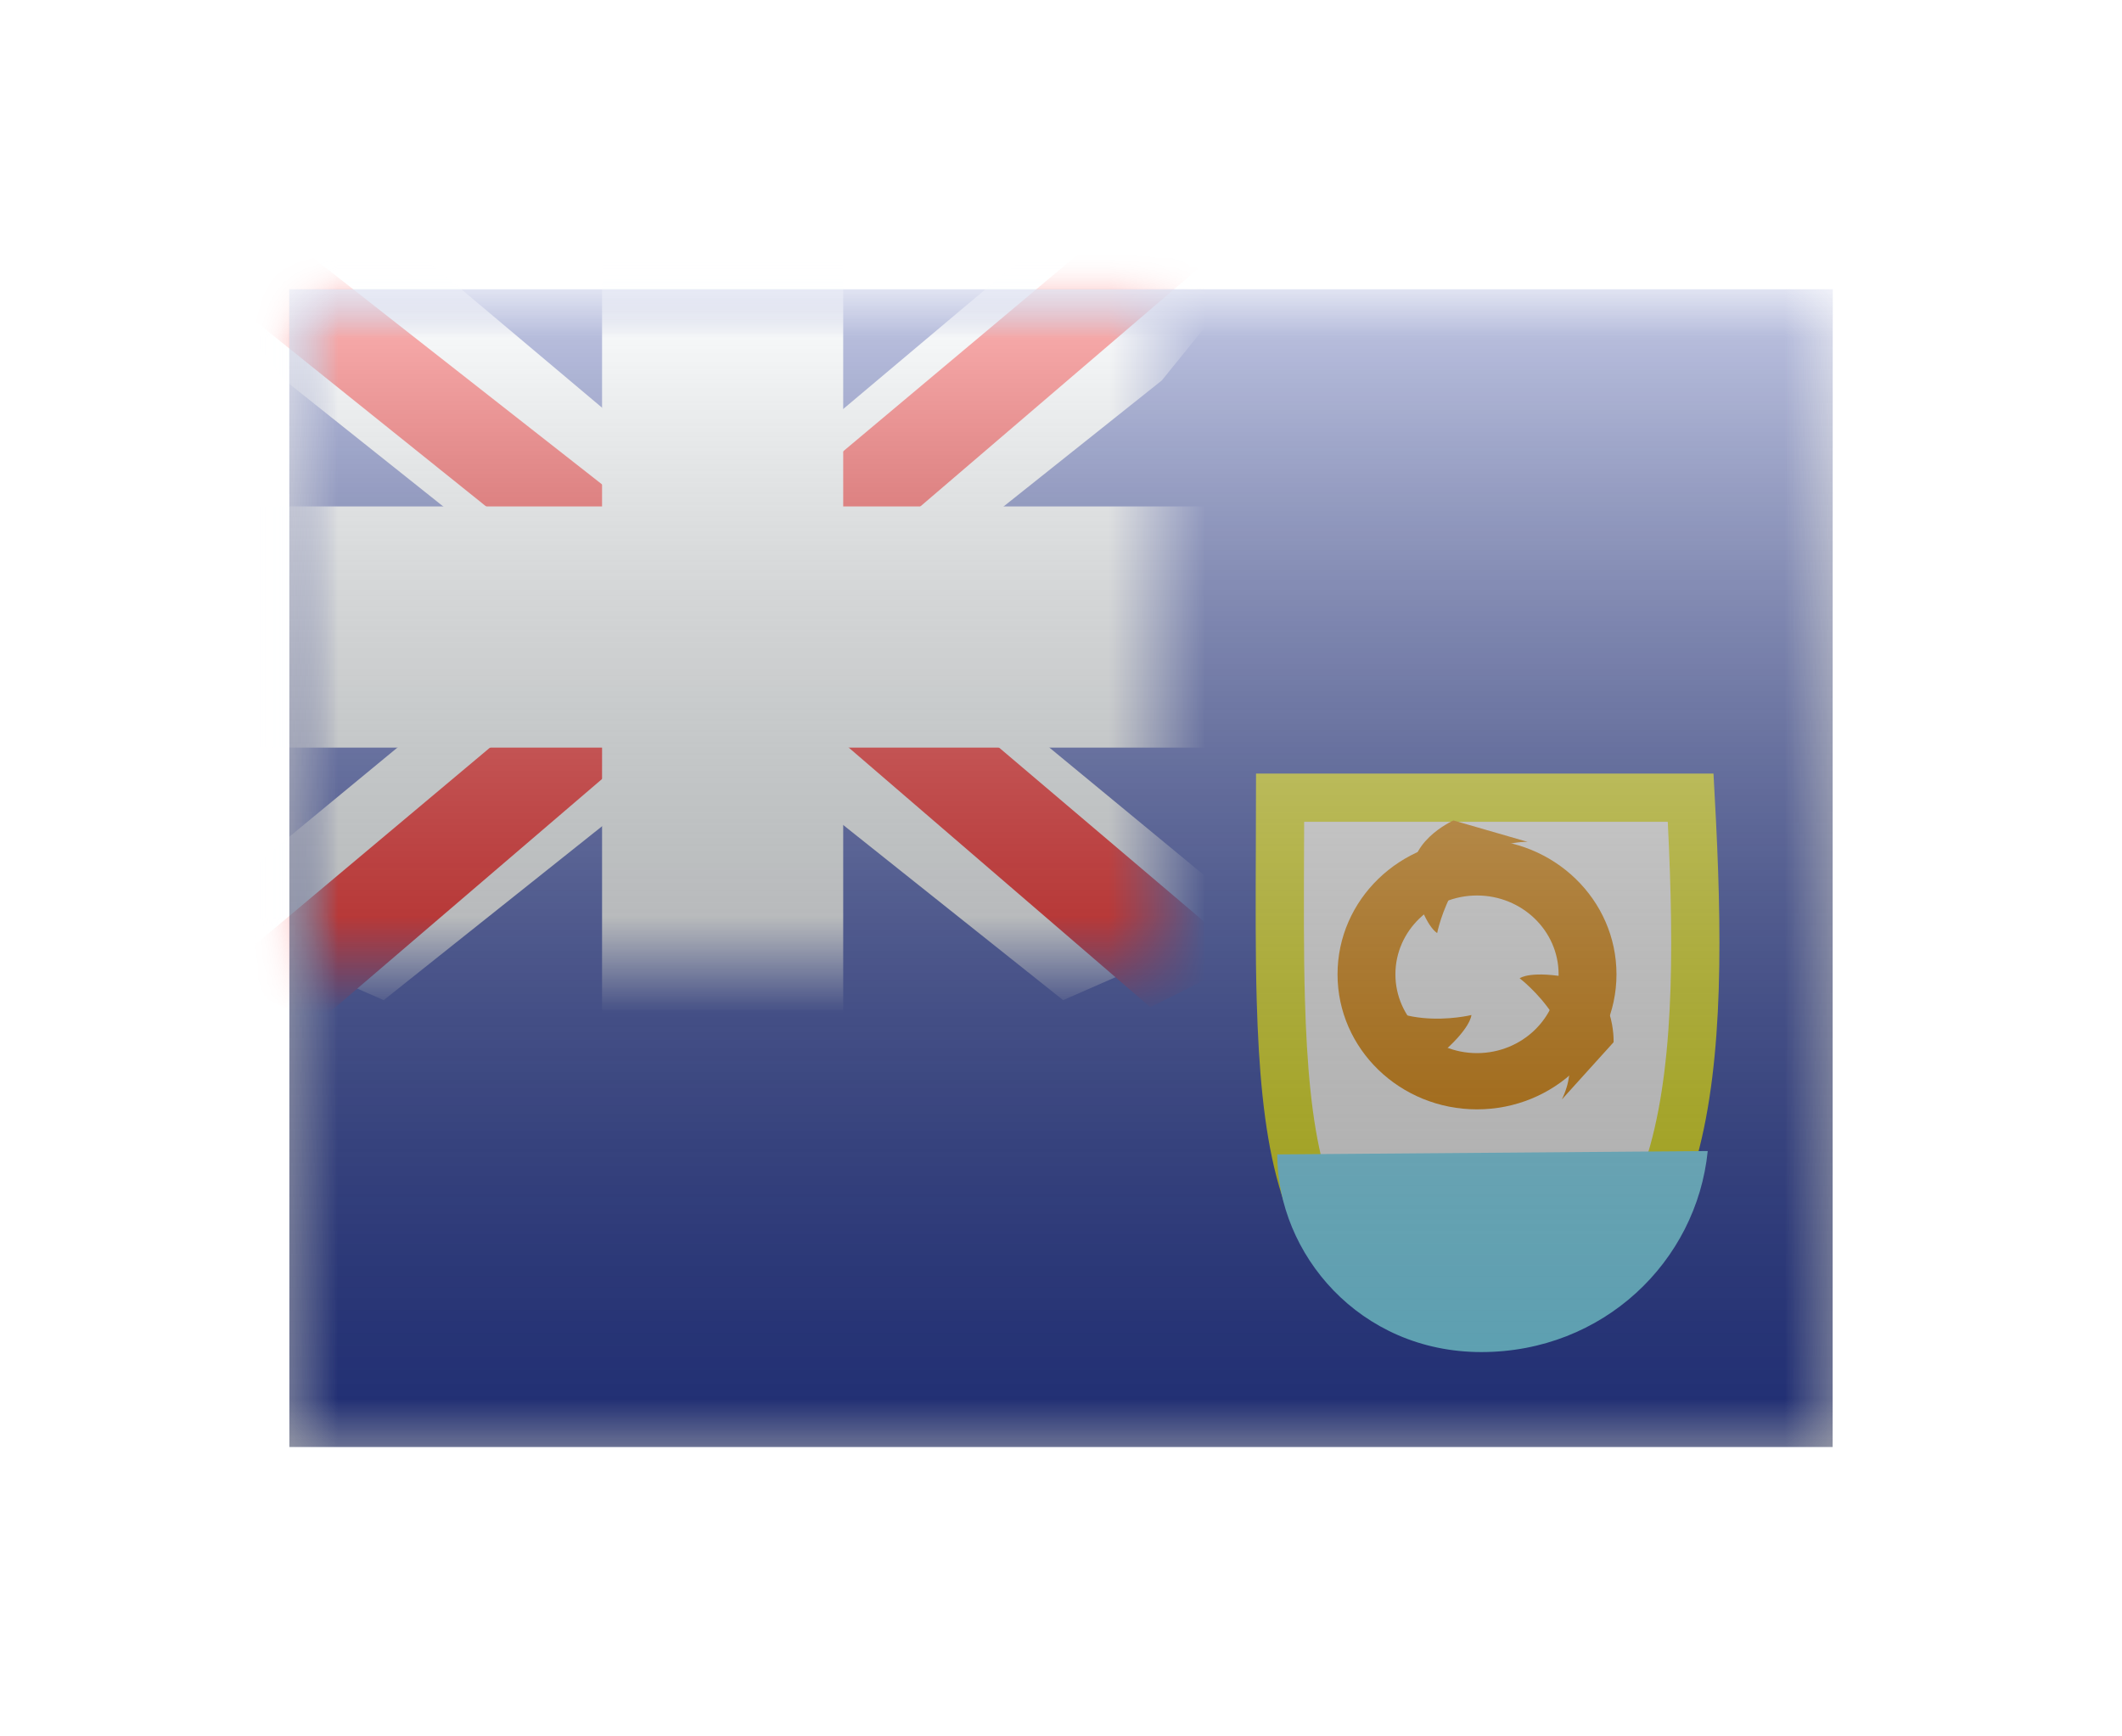 <svg width="22" height="18" viewBox="0 0 22 18" fill="none" xmlns="http://www.w3.org/2000/svg">
<g filter="url(#filter0_d)">
<mask id="mask0" style="mask-type:alpha" maskUnits="userSpaceOnUse" x="3" y="1" width="16" height="12">
<rect x="3" y="1" width="16" height="12" fill="white"/>
</mask>
<g mask="url(#mask0)">
<path fill-rule="evenodd" clip-rule="evenodd" d="M3 1V13H19V1H3Z" fill="#2E42A5"/>
<mask id="mask1" style="mask-type:alpha" maskUnits="userSpaceOnUse" x="3" y="1" width="16" height="12">
<path fill-rule="evenodd" clip-rule="evenodd" d="M3 1V13H19V1H3Z" fill="white"/>
</mask>
<g mask="url(#mask1)">
<path d="M15.37 11.562C14.767 11.562 14.362 11.424 14.079 11.196C13.795 10.966 13.602 10.62 13.477 10.14C13.351 9.659 13.299 9.065 13.279 8.366C13.265 7.875 13.268 7.343 13.27 6.77C13.271 6.606 13.272 6.439 13.272 6.269H17.528C17.603 7.64 17.622 8.952 17.351 9.936C17.209 10.451 16.993 10.854 16.684 11.127C16.379 11.397 15.961 11.562 15.37 11.562Z" fill="white" stroke="#E6E617" stroke-width="0.5"/>
<path fill-rule="evenodd" clip-rule="evenodd" d="M13.242 9.967C13.242 10.998 14.095 12.016 15.358 12.016C16.621 12.016 17.59 11.078 17.705 9.932L13.242 9.967Z" fill="#82E5FF"/>
<path fill-rule="evenodd" clip-rule="evenodd" d="M13.867 8.1C13.867 8.874 14.515 9.5 15.313 9.5C16.111 9.5 16.759 8.874 16.759 8.1C16.759 7.326 16.111 6.7 15.313 6.7C14.515 6.7 13.867 7.326 13.867 8.1ZM16.159 8.1C16.159 8.551 15.78 8.917 15.313 8.917C14.846 8.917 14.467 8.551 14.467 8.1C14.467 7.649 14.846 7.283 15.313 7.283C15.78 7.283 16.159 7.649 16.159 8.1Z" fill="#E18600"/>
<path fill-rule="evenodd" clip-rule="evenodd" d="M15.069 6.505C15.069 6.505 14.543 6.737 14.657 7.173C14.771 7.609 14.9 7.672 14.9 7.672C14.9 7.672 15.086 6.727 15.837 6.727L15.069 6.505Z" fill="#E18600"/>
<path fill-rule="evenodd" clip-rule="evenodd" d="M14.126 8.862C14.126 8.862 14.559 9.241 14.906 8.953C15.253 8.665 15.255 8.522 15.255 8.522C15.255 8.522 14.321 8.753 14.004 8.072L14.126 8.862Z" fill="#E18600"/>
<path fill-rule="evenodd" clip-rule="evenodd" d="M16.729 8.804C16.729 8.804 16.751 8.23 16.309 8.141C15.867 8.053 15.755 8.141 15.755 8.141C15.755 8.141 16.522 8.722 16.193 9.397L16.729 8.804Z" fill="#E18600"/>
<mask id="mask2" style="mask-type:alpha" maskUnits="userSpaceOnUse" x="3" y="1" width="9" height="7">
<rect x="3" y="1" width="9" height="7" fill="white"/>
</mask>
<g mask="url(#mask2)">
<path d="M1.998 7.5L3.978 8.368L12.045 1.944L13.09 0.654L10.972 0.363L7.682 3.132L5.033 4.997L1.998 7.5Z" fill="#F7FCFF"/>
<path d="M2.269 8.108L3.278 8.613L12.714 0.534H11.298L2.269 8.108Z" fill="#F50100"/>
<path d="M13.002 7.5L11.022 8.368L2.955 1.944L1.91 0.654L4.028 0.363L7.318 3.132L9.967 4.997L13.002 7.5Z" fill="#F7FCFF"/>
<path d="M12.935 7.937L11.926 8.441L7.907 4.982L6.716 4.595L1.81 0.658H3.227L8.13 4.502L9.433 4.965L12.935 7.937Z" fill="#F50100"/>
<mask id="path-16-outside-1" maskUnits="userSpaceOnUse" x="2" y="0" width="11" height="9" fill="black">
<rect fill="white" x="2" width="11" height="9"/>
<path fill-rule="evenodd" clip-rule="evenodd" d="M7.992 1H6.992V4H3V5H6.992V8H7.992V5H12V4H7.992V1Z"/>
</mask>
<path fill-rule="evenodd" clip-rule="evenodd" d="M7.992 1H6.992V4H3V5H6.992V8H7.992V5H12V4H7.992V1Z" fill="#F50100"/>
<path d="M6.992 1V0.25H6.242V1H6.992ZM7.992 1H8.742V0.25H7.992V1ZM6.992 4V4.75H7.742V4H6.992ZM3 4V3.25H2.25V4H3ZM3 5H2.25V5.75H3V5ZM6.992 5H7.742V4.25H6.992V5ZM6.992 8H6.242V8.75H6.992V8ZM7.992 8V8.75H8.742V8H7.992ZM7.992 5V4.25H7.242V5H7.992ZM12 5V5.75H12.75V5H12ZM12 4H12.75V3.25H12V4ZM7.992 4H7.242V4.75H7.992V4ZM6.992 1.75H7.992V0.25H6.992V1.75ZM7.742 4V1H6.242V4H7.742ZM3 4.75H6.992V3.25H3V4.75ZM3.75 5V4H2.25V5H3.75ZM6.992 4.25H3V5.75H6.992V4.25ZM7.742 8V5H6.242V8H7.742ZM7.992 7.25H6.992V8.75H7.992V7.25ZM7.242 5V8H8.742V5H7.242ZM12 4.25H7.992V5.75H12V4.25ZM11.25 4V5H12.75V4H11.25ZM7.992 4.75H12V3.25H7.992V4.75ZM7.242 1V4H8.742V1H7.242Z" fill="#F7FCFF" mask="url(#path-16-outside-1)"/>
</g>
</g>
</g>
<rect x="3" y="1" width="16" height="12" fill="url(#paint0_linear)" style="mix-blend-mode:overlay"/>
</g>
<defs>
<filter id="filter0_d" x="0" y="0" width="22" height="18" filterUnits="userSpaceOnUse" color-interpolation-filters="sRGB">
<feFlood flood-opacity="0" result="BackgroundImageFix"/>
<feColorMatrix in="SourceAlpha" type="matrix" values="0 0 0 0 0 0 0 0 0 0 0 0 0 0 0 0 0 0 127 0" result="hardAlpha"/>
<feOffset dy="2"/>
<feGaussianBlur stdDeviation="1.5"/>
<feColorMatrix type="matrix" values="0 0 0 0 0 0 0 0 0 0 0 0 0 0 0 0 0 0 0.1 0"/>
<feBlend mode="normal" in2="BackgroundImageFix" result="effect1_dropShadow"/>
<feBlend mode="normal" in="SourceGraphic" in2="effect1_dropShadow" result="shape"/>
</filter>
<linearGradient id="paint0_linear" x1="11" y1="1" x2="11" y2="13" gradientUnits="userSpaceOnUse">
<stop stop-color="white" stop-opacity="0.7"/>
<stop offset="1" stop-opacity="0.3"/>
</linearGradient>
</defs>
</svg>

